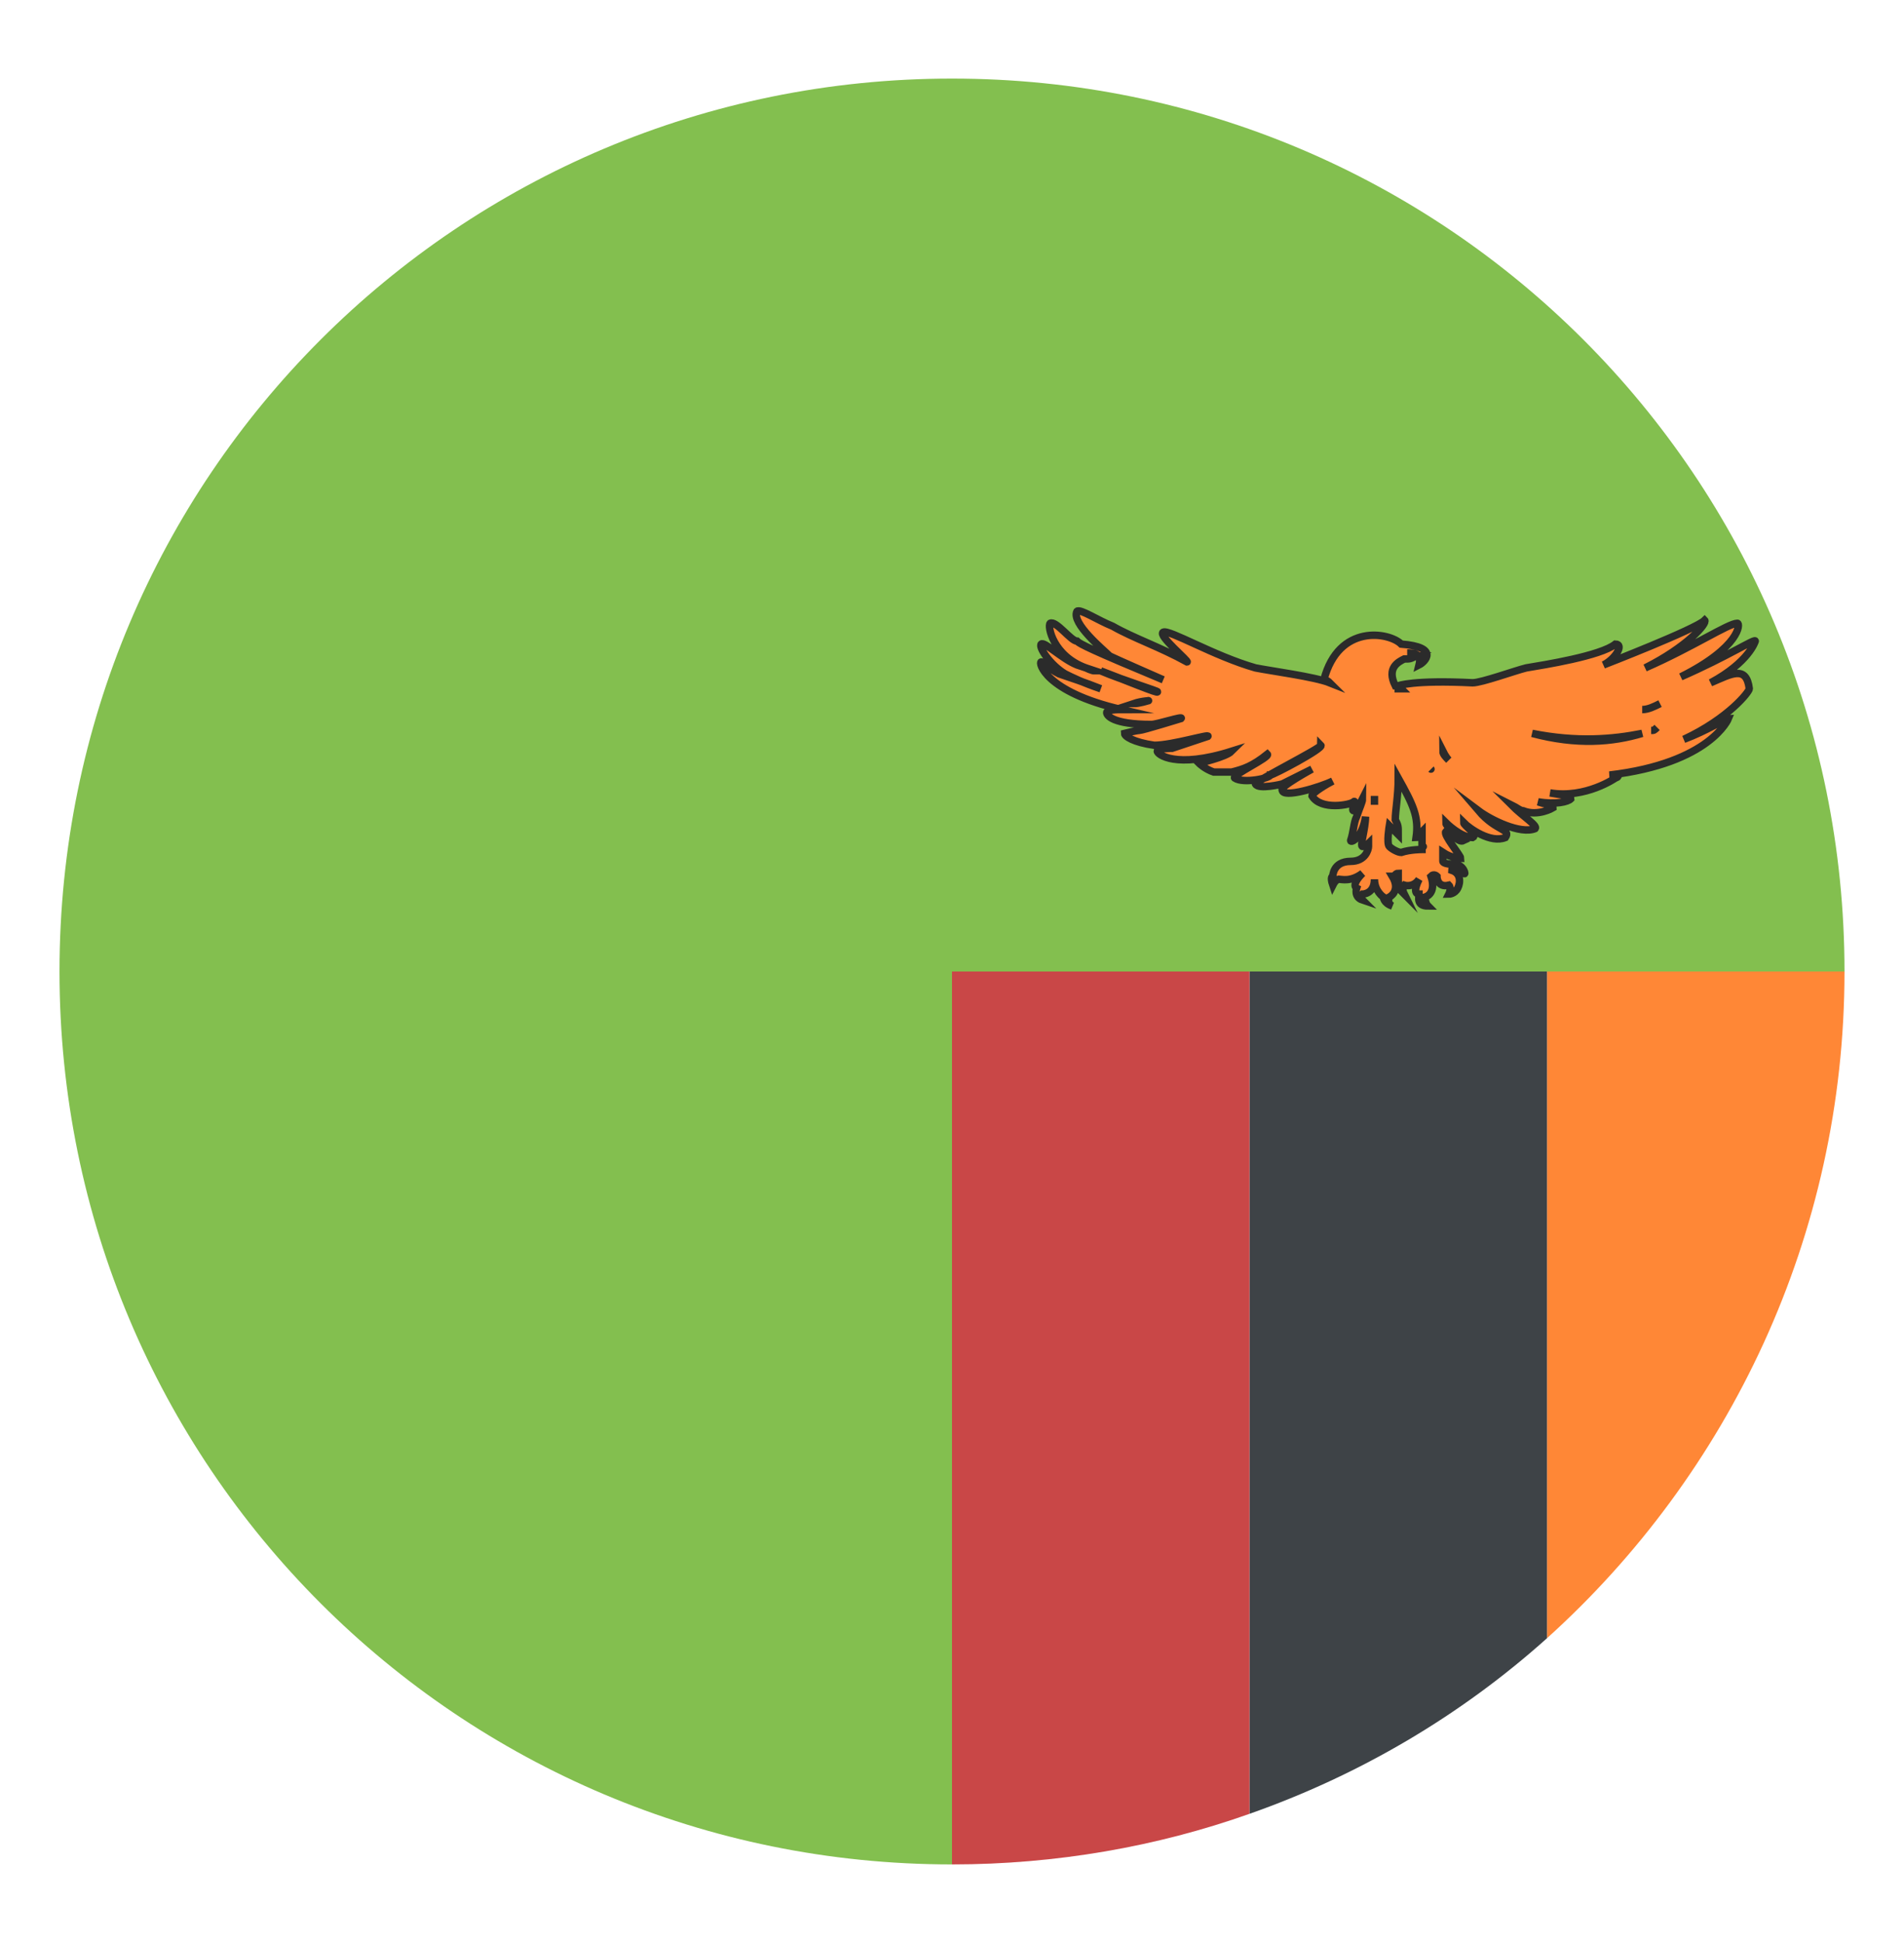 <?xml version="1.0" encoding="utf-8"?><!-- Uploaded to: SVG Repo, www.svgrepo.com, Generator: SVG Repo Mixer Tools -->
<svg width="50px" height="51px" viewBox="0 0 64 64" xmlns="http://www.w3.org/2000/svg" xmlns:xlink="http://www.w3.org/1999/xlink" aria-hidden="true" role="img" class="iconify iconify--emojione" preserveAspectRatio="xMidYMid meet">

<path d="M42 32h20C62 15.4 48.6 2 32 2S2 15.4 2 32s13.4 30 30 30V32h10z" fill="#83bf4f">

</path>

<path d="M52 54.4c6.1-5.5 10-13.5 10-22.4H52v22.4" fill="#ff8736">

</path>

<path d="M42 32v28.3c3.7-1.3 7.1-3.3 10-5.9V32H42z" fill="#3e4347">

</path>

<path d="M42 32H32v30c3.5 0 6.9-.6 10-1.7V32z" fill="#c94747">

</path>

<g fill="#ff8736" stroke="#2b2b2b" stroke-width=".25" stroke-miterlimit="10">

<path d="M57.5 22.3c1.3-.7 1.5-1.4 1.5-1.4c0-.1-.9.5-2.5 1.2c2-1 2-1.8 1.9-1.8c-.3 0-1.5.8-3.1 1.5c1.4-.7 2.1-1.5 2-1.6c-.3.3-3.4 1.5-3.4 1.5c.4-.2.7-.7.4-.7c-.5.4-2.4.7-3 .8c-.4.1-1.5.5-1.8.5c-2-.1-2.5.1-2.5.1l.1.1H47c0-.1-.1-.1-.1-.1c-.3-.6.1-.8.3-.9c.2 0 .2 0 .4-.1c-.1 0-.2-.1-.3-.1c.2 0 .5 0 .4.4c.2-.1.7-.6-.6-.7c-.4-.4-2.1-.7-2.6 1.2c0 0 .1 0 .2.1c-.5-.2-2-.4-2.5-.5c-1.4-.4-2.9-1.3-3.1-1.2c-.2.1.9 1 .8 1c-.9-.5-1.8-.8-2.5-1.2c-.5-.2-1.1-.6-1.2-.5c-.2.4.9 1.3 1.1 1.5c.2.1 1.8.8 1.8.8c-2.4-1-2.8-1.2-2.9-1.3c-.2 0-.7-.7-.9-.6c-.1.1.1 1.1 1.2 1.5c0 0 .2.1.3.1l-.6-.2c-.5-.2-1.1-.8-1.2-.7c-.1.1.3.7.8 1c.2.1.6.3 1.2.5c-.5-.2-1.1-.4-1.4-.5c-.4-.2-.5-.4-.6-.4c-.1 0 .1 1 2.7 1.6h0c-.1 0-.5 0-.5.1s.2.4 1.5.4c.2 0 1.1-.3 1-.2c0 0-1.3.4-1.4.4c-.1 0-.5.1-.5.1c0 .1.3.3 1 .4c.6 0 1.9-.4 1.8-.3l-1.2.4s-.5 0-.5.1s.6.6 2.5 0c-.2.2-1.1.4-1.1.4s.2.2.5.3h.6c.4-.1.7-.2 1.2-.6c.1.1-1.2.7-1.1.8c.3.2 1.2 0 1.2-.1c.1 0 1.8-.9 1.7-1c0 .1-2.2 1.2-2.2 1.3c.1.2.9 0 .9 0l1-.5s-1.1.6-1 .7c0 .3 1.3-.1 1.7-.3c-.2.1-.7.4-.7.5c.3.5 1.3.3 1.4.2c.1-.1-.1.3 0 .3c0 0 .2-.2.3-.4c0 .1-.1.3-.2.6c-.1.2-.1.5-.2.8c0 .1.4-.1.5-.8c0 .4-.2 1-.1 1c0 0 .1 0 .2-.1v.1c0 .1-.1.5-.6.5c-.6 0-.6.5-.6.5s-.1 0 0 .3c.1-.2.2-.2.2-.2c.1 0 .4.1.8-.2c-.4.4-.2.5-.2.5s-.1.3.2.4c-.1-.1 0-.2 0-.2s.4 0 .4-.5c0 .4.3.6.3.6s0 .2.3.3c-.2-.1-.1-.3-.1-.3s.4-.2.1-.7c.1 0 .1-.1.2-.1v.2c0 .3 0 .3.2.5c-.1-.2 0-.3 0-.3s.3.1.5-.2c-.2.4-.1.5 0 .5c0 .1-.1.4.3.4c-.1-.1-.1-.3-.1-.3s.4-.1.2-.7c.1-.1.2 0 .2 0s0 .4.4.3c.1.1 0 .3 0 .3s.2 0 .3-.2c.1-.2.1-.5-.2-.6c0-.1.1-.1.1-.1s.2.1.3.2c.1.1 0-.3-.3-.3c-.4 0-.4-.1-.4-.1V28c.3.2.6.2.6.2c0-.1-.6-.8-.5-.9c.2 0 .4.4.6.3c-.1-.1-.3-.1-.5-.4c0-.1-.1-.1-.1-.2c0 0 .5.5.9.5c.2-.1-.3-.4-.3-.5c.2.2.9.7 1.4.5c.2-.3-.3-.2-.9-.9c.4.3 1.4.8 1.9.6c.1-.1-.4-.4-.8-.8c.2.1.3.2.4.2c.5.2 1-.1 1-.1c0-.1-.2-.1-.5-.2c.6.1 1 0 1.1-.1c0-.1-.1-.1-.7-.2c1.2.2 2.2-.5 2.2-.5s.3-.1-.2-.1c3.4-.4 4-1.9 4-1.9c-.1 0-.7.4-1.5.7c1.5-.7 2.2-1.6 2.2-1.7c-.1-.8-.6-.5-1.3-.2zm-19.4.7c.3-.1.6-.1.5-.1c0 0-.3.1-.5.1zM37 21.9c.7.3 2 .7 1.9.7c.1.1-1.1-.4-1.9-.7zm11.7 3c-.1-.1-.2-.3-.2-.3c0 .1.1.2.2.3zm6.5-.9c-1 .3-2.2.4-3.7 0c1.5.3 2.7.2 3.7 0zm.6-1c-.2.1-.4.2-.6.2c.2 0 .4-.1.6-.2zm-9.6 3.4v-.3v.3zm1.6 1.5s-.4 0-.7.1c-.1 0-.3-.1-.4-.2c-.1-.1 0-.7 0-.7l.3.3c0-.3 0-.3-.1-.5c0-.3.1-.8.1-1.4c.5.9.7 1.3.6 2c.1 0 .1-.1.2-.2v.5c.1 0 0 0 0 .1zm.3-2.7c.1.1.1.1 0 0h0zm7.4-1.3c.1 0 .1 0 .2-.1c-.1.1-.1.1-.2.1z">

</path>

<path d="M46.2 27.5s0 0 0 0z">

</path>

</g>

</svg>